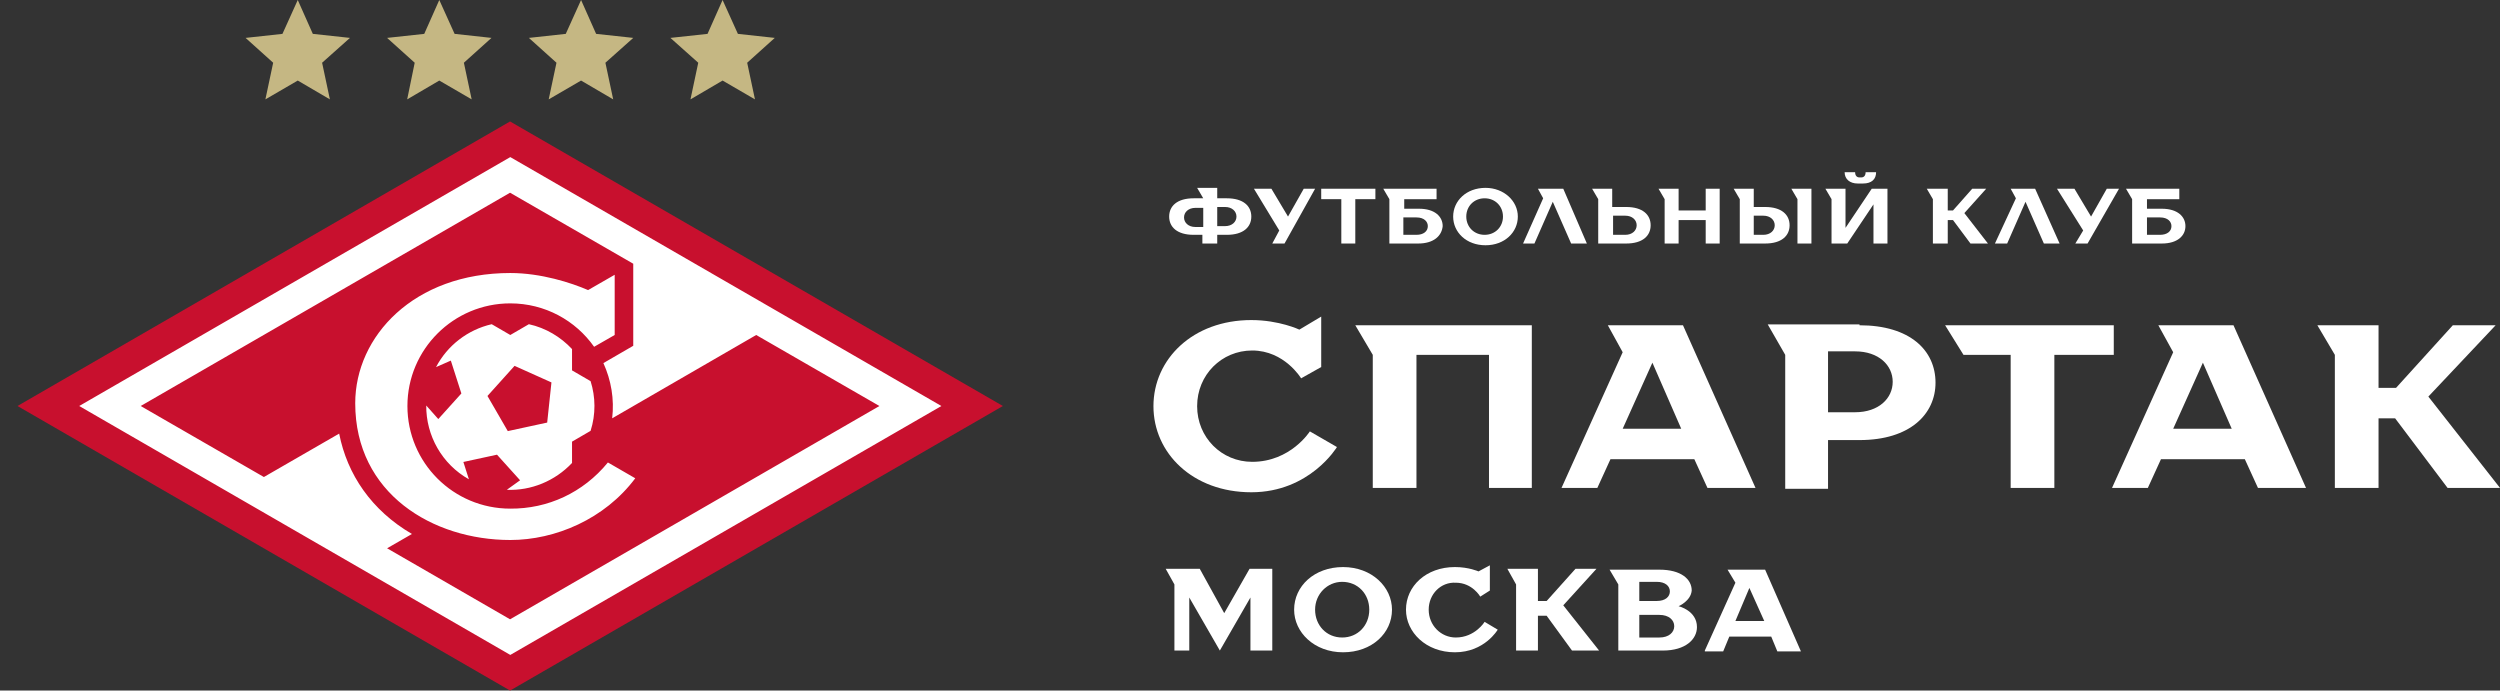 <svg width="286" height="79" viewBox="0 0 286 79" fill="none" xmlns="http://www.w3.org/2000/svg">
<rect x="0" y="0" width="286" height="79" fill="#333333" stroke="none"/>
<g clip-path="url(#clip0_20904_429681)">
<path d="M136.552 26.864C134.653 26.864 133.753 25.968 133.753 24.775C133.753 23.581 134.653 22.685 136.552 22.685H137.652L136.952 21.491H139.251V22.685H140.351C142.25 22.685 143.15 23.581 143.15 24.775C143.15 25.968 142.25 26.864 140.351 26.864H139.251V27.859H137.552V26.864H136.552ZM137.652 25.869V23.78H136.752C135.953 23.78 135.453 24.277 135.453 24.874C135.453 25.471 135.953 25.968 136.752 25.968H137.652V25.869ZM140.151 25.869C140.951 25.869 141.451 25.372 141.451 24.775C141.451 24.178 140.951 23.68 140.151 23.68H139.251V25.869H140.151Z" fill="white"/>
<path d="M143.45 21.591H145.449L147.349 24.775L149.148 21.591H150.448L146.949 27.859H145.549L146.349 26.367L143.45 21.591Z" fill="white"/>
<path d="M157.345 21.591V22.785H155.046V27.859H153.447V22.785H151.147V21.591H157.345Z" fill="white"/>
<path d="M162.244 27.859H158.945V22.785L158.245 21.591H164.343V22.785H160.644V23.879H162.344C164.143 23.879 165.043 24.775 165.043 25.869C164.943 26.964 164.043 27.859 162.244 27.859ZM162.044 26.864C162.844 26.864 163.343 26.466 163.343 25.869C163.343 25.372 162.943 24.874 162.044 24.874H160.544V26.864H162.044Z" fill="white"/>
<path d="M173.64 24.775C173.64 26.566 172.14 28.058 169.941 28.058C167.742 28.058 166.242 26.566 166.242 24.775C166.242 22.984 167.742 21.491 169.941 21.491C172.04 21.491 173.64 22.984 173.64 24.775ZM171.94 24.775C171.94 23.581 171.041 22.685 169.841 22.685C168.641 22.685 167.742 23.581 167.742 24.775C167.742 25.968 168.641 26.864 169.841 26.864C171.041 26.864 171.94 25.968 171.94 24.775Z" fill="white"/>
<path d="M175.539 27.859H174.239L176.538 22.685L175.939 21.591H178.838L181.537 27.859H179.737L177.638 23.083L175.539 27.859Z" fill="white"/>
<path d="M186.035 23.68C187.935 23.68 188.834 24.576 188.834 25.77C188.834 26.964 187.935 27.859 186.035 27.859H182.836V22.785L182.137 21.591H184.436V23.68H186.035ZM184.536 24.675V26.864H185.935C186.735 26.864 187.235 26.367 187.235 25.77C187.235 25.173 186.735 24.675 185.935 24.675H184.536Z" fill="white"/>
<path d="M196.731 27.859H195.132V25.173H192.033V27.859H190.434V22.785L189.734 21.591H192.033V24.078H195.132V21.591H196.731V27.859Z" fill="white"/>
<path d="M201.93 23.68C203.829 23.68 204.729 24.576 204.729 25.77C204.729 26.964 203.829 27.859 201.93 27.859H199.031V22.785L198.331 21.591H200.63V23.68H201.93ZM200.63 24.675V26.864H201.73C202.53 26.864 203.029 26.367 203.029 25.77C203.029 25.173 202.53 24.675 201.73 24.675H200.63ZM207.328 27.859H205.629V22.785L204.929 21.591H207.228V27.859H207.328Z" fill="white"/>
<path d="M216.025 27.859H214.325V23.382L211.326 27.859H209.527V22.785L208.827 21.591H211.126V26.068L214.125 21.591H215.925V27.859H216.025ZM212.526 20.994C211.626 20.994 211.026 20.496 211.026 19.7H212.226C212.226 20.098 212.426 20.297 212.726 20.297H212.926C213.226 20.297 213.426 20.098 213.426 19.7H214.625C214.625 20.496 214.125 20.994 213.126 20.994H212.526Z" fill="white"/>
<path d="M222.822 24.078H223.422L225.622 21.591H227.221L224.722 24.377L227.421 27.859H225.422L223.422 25.173H222.822V27.859H221.123V22.785L220.423 21.591H222.822V24.078Z" fill="white"/>
<path d="M229.62 27.859H228.22L230.619 22.685L230.02 21.591H232.819L235.618 27.859H233.818L231.719 23.083L229.62 27.859Z" fill="white"/>
<path d="M235.318 21.591H237.317L239.217 24.775L241.016 21.591H242.415L238.817 27.859H237.417L238.317 26.367L235.318 21.591Z" fill="white"/>
<path d="M247.314 27.859H243.915V22.785L243.215 21.591H249.313V22.785H245.614V23.879H247.314C249.113 23.879 250.013 24.775 250.013 25.869C250.013 26.964 249.113 27.859 247.314 27.859ZM247.114 26.864C247.914 26.864 248.414 26.466 248.414 25.869C248.414 25.372 248.014 24.874 247.114 24.874H245.614V26.864H247.114Z" fill="white"/>
<path d="M145.549 65.07V74.423H143.05V68.354L139.551 74.423L136.053 68.354V74.423H134.353V66.861L133.354 65.07H137.252L140.051 70.145L142.95 65.07H145.549Z" fill="white"/>
<path d="M159.244 69.747C159.244 72.433 156.945 74.622 153.646 74.622C150.348 74.622 148.048 72.334 148.048 69.747C148.048 67.061 150.348 64.872 153.646 64.872C156.945 64.872 159.244 67.16 159.244 69.747ZM156.645 69.747C156.645 67.956 155.346 66.563 153.546 66.563C151.847 66.563 150.447 67.956 150.447 69.747C150.447 71.538 151.747 72.931 153.546 72.931C155.346 72.931 156.645 71.538 156.645 69.747Z" fill="white"/>
<path d="M163.443 69.747C163.443 71.538 164.842 72.931 166.542 72.931C168.741 72.931 169.841 71.14 169.841 71.14L171.34 72.035C171.34 72.035 169.841 74.622 166.442 74.622C163.143 74.622 160.844 72.334 160.844 69.747C160.844 67.06 163.143 64.871 166.442 64.871C168.041 64.871 169.141 65.369 169.141 65.369L170.44 64.672V67.558L169.341 68.254C169.341 68.254 168.441 66.662 166.542 66.662C164.842 66.563 163.443 67.956 163.443 69.747Z" fill="white"/>
<path d="M175.939 68.752H176.938L180.237 65.07H182.636L178.838 69.249L182.936 74.423H179.837L176.938 70.443H175.939V74.423H173.44V66.861L172.44 65.07H175.939V68.752Z" fill="white"/>
<path d="M192.033 69.349C192.033 69.349 194.132 69.846 194.132 71.737C194.132 73.13 192.833 74.423 190.234 74.423H185.135V66.861L184.136 65.17H189.834C192.333 65.17 193.532 66.264 193.532 67.558C193.432 68.752 192.033 69.349 192.033 69.349ZM187.535 66.662V68.752H189.534C190.534 68.752 191.033 68.254 191.033 67.657C191.033 67.06 190.534 66.563 189.534 66.563H187.535V66.662ZM187.535 70.244V72.931H189.834C190.933 72.931 191.533 72.334 191.533 71.637C191.533 70.941 190.933 70.344 189.834 70.344H187.535V70.244Z" fill="white"/>
<path d="M195.032 74.423L198.531 66.662L197.631 65.17H201.93L206.028 74.523H203.329L202.63 72.831H197.831L197.131 74.523H195.032V74.423ZM198.531 71.04H201.83L200.13 67.259L198.531 71.04Z" fill="white"/>
<path d="M136.952 46.465C136.952 50.047 139.751 52.833 143.25 52.833C147.649 52.833 149.848 49.35 149.848 49.35L152.947 51.141C152.947 51.141 149.848 56.315 143.15 56.315C136.453 56.315 131.954 51.838 131.954 46.465C131.954 41.092 136.453 36.615 143.15 36.615C146.349 36.615 148.648 37.709 148.648 37.709L151.147 36.217V41.988L148.848 43.281C148.848 43.281 146.949 40.097 143.25 40.097C139.751 40.097 136.952 42.883 136.952 46.465Z" fill="white"/>
<path d="M175.239 55.817H170.341V40.594H162.043V55.817H157.045V40.594L155.046 37.211H175.239V55.817Z" fill="white"/>
<path d="M178.638 55.817L185.635 40.296L183.936 37.211H192.533L200.83 55.817H195.332L193.832 52.534H184.236L182.736 55.817H178.638ZM185.635 49.051H192.333L189.034 41.49L185.635 49.051Z" fill="white"/>
<path d="M212.726 37.211C218.524 37.211 221.423 40.097 221.423 43.778C221.423 47.36 218.524 50.345 212.726 50.345H209.127V55.917H204.229V40.594L202.229 37.112H212.726V37.211ZM209.127 47.161H212.226C214.925 47.161 216.525 45.569 216.525 43.679C216.525 41.788 214.925 40.196 212.226 40.196H209.127V47.161Z" fill="white"/>
<path d="M241.816 37.211V40.594H235.018V55.817H230.02V40.594H224.622L222.522 37.211H241.816Z" fill="white"/>
<path d="M241.616 55.817L248.613 40.296L246.914 37.211H255.511L263.808 55.817H258.31L256.81 52.534H247.214L245.714 55.817H241.616ZM248.613 49.051H255.311L252.012 41.49L248.613 49.051Z" fill="white"/>
<path d="M272.105 44.375H274.104L280.602 37.211H285.5L277.803 45.37L286 55.817H280.002L274.004 47.858H272.105V55.817H267.107V40.594L265.107 37.211H272.105V44.375Z" fill="white"/>
<path d="M56.226 4.335L52.006 3.875L50.255 0L48.533 3.875L44.284 4.335L47.442 7.177L46.581 11.368L50.255 9.215L53.958 11.368L53.068 7.177L56.226 4.335Z" fill="#C5B783"/>
<path d="M88.635 4.335L84.415 3.875L82.664 0L80.942 3.875L76.693 4.335L79.88 7.177L78.99 11.368L82.664 9.215L86.367 11.368L85.478 7.177L88.635 4.335Z" fill="#C5B783"/>
<path d="M72.445 4.335L68.196 3.875L66.474 0L64.723 3.875L60.503 4.335L63.661 7.177L62.771 11.368L66.474 9.215L70.148 11.368L69.258 7.177L72.445 4.335Z" fill="#C5B783"/>
<path d="M40.035 4.335L35.786 3.875L34.064 0L32.313 3.875L28.093 4.335L31.251 7.177L30.361 11.368L34.064 9.215L37.739 11.368L36.849 7.177L40.035 4.335Z" fill="#C5B783"/>
<path d="M58.35 13.895L2 46.447L58.35 79L114.729 46.447L58.35 13.895Z" fill="#C8102E"/>
<path d="M69.545 52.906L72.674 54.715C69.172 59.394 63.517 61.776 58.378 61.776C49.508 61.776 40.638 56.466 40.638 46.132C40.638 38.467 47.355 31.233 58.378 31.233C61.909 31.233 65.354 32.352 67.277 33.185L70.32 31.434V38.323L67.966 39.673C65.842 36.658 62.34 34.706 58.378 34.706C51.891 34.706 46.609 39.96 46.609 46.447C46.609 52.935 51.862 58.188 58.378 58.188C62.656 58.217 66.703 56.38 69.545 52.906ZM107.696 46.447L58.378 74.924L9.061 46.447L58.378 17.971L107.696 46.447ZM58.35 70.848L100.605 46.447L86.51 38.323L70.033 47.854C70.291 45.672 69.918 43.49 69.028 41.538L72.444 39.558V30.171L58.35 22.047L16.094 46.447L30.189 54.571L38.801 49.605C39.719 54.284 42.504 58.389 47.126 61.087L44.284 62.724L58.35 70.848ZM57.977 56.035L59.498 54.944L56.857 52.016L53.01 52.849L53.642 54.83C50.57 53.107 48.733 49.835 48.762 46.39L50.14 47.94L52.781 45.012L51.575 41.252L49.881 41.998C51.173 39.529 53.498 37.721 56.254 37.089L58.378 38.323L60.503 37.089C62.455 37.52 64.148 38.553 65.44 39.931V42.371L67.564 43.605C68.138 45.414 68.167 47.395 67.564 49.289L65.44 50.524V52.964C63.488 55.03 60.761 56.15 57.977 56.035ZM62.598 48.342L63.086 43.749L58.866 41.854L55.766 45.299L58.091 49.318L62.598 48.342Z" fill="white"/>
</g>
<defs>
<clipPath id="clip0_20904_429681">
<rect width="286" height="79" fill="white"/>
</clipPath>
</defs>
</svg>
